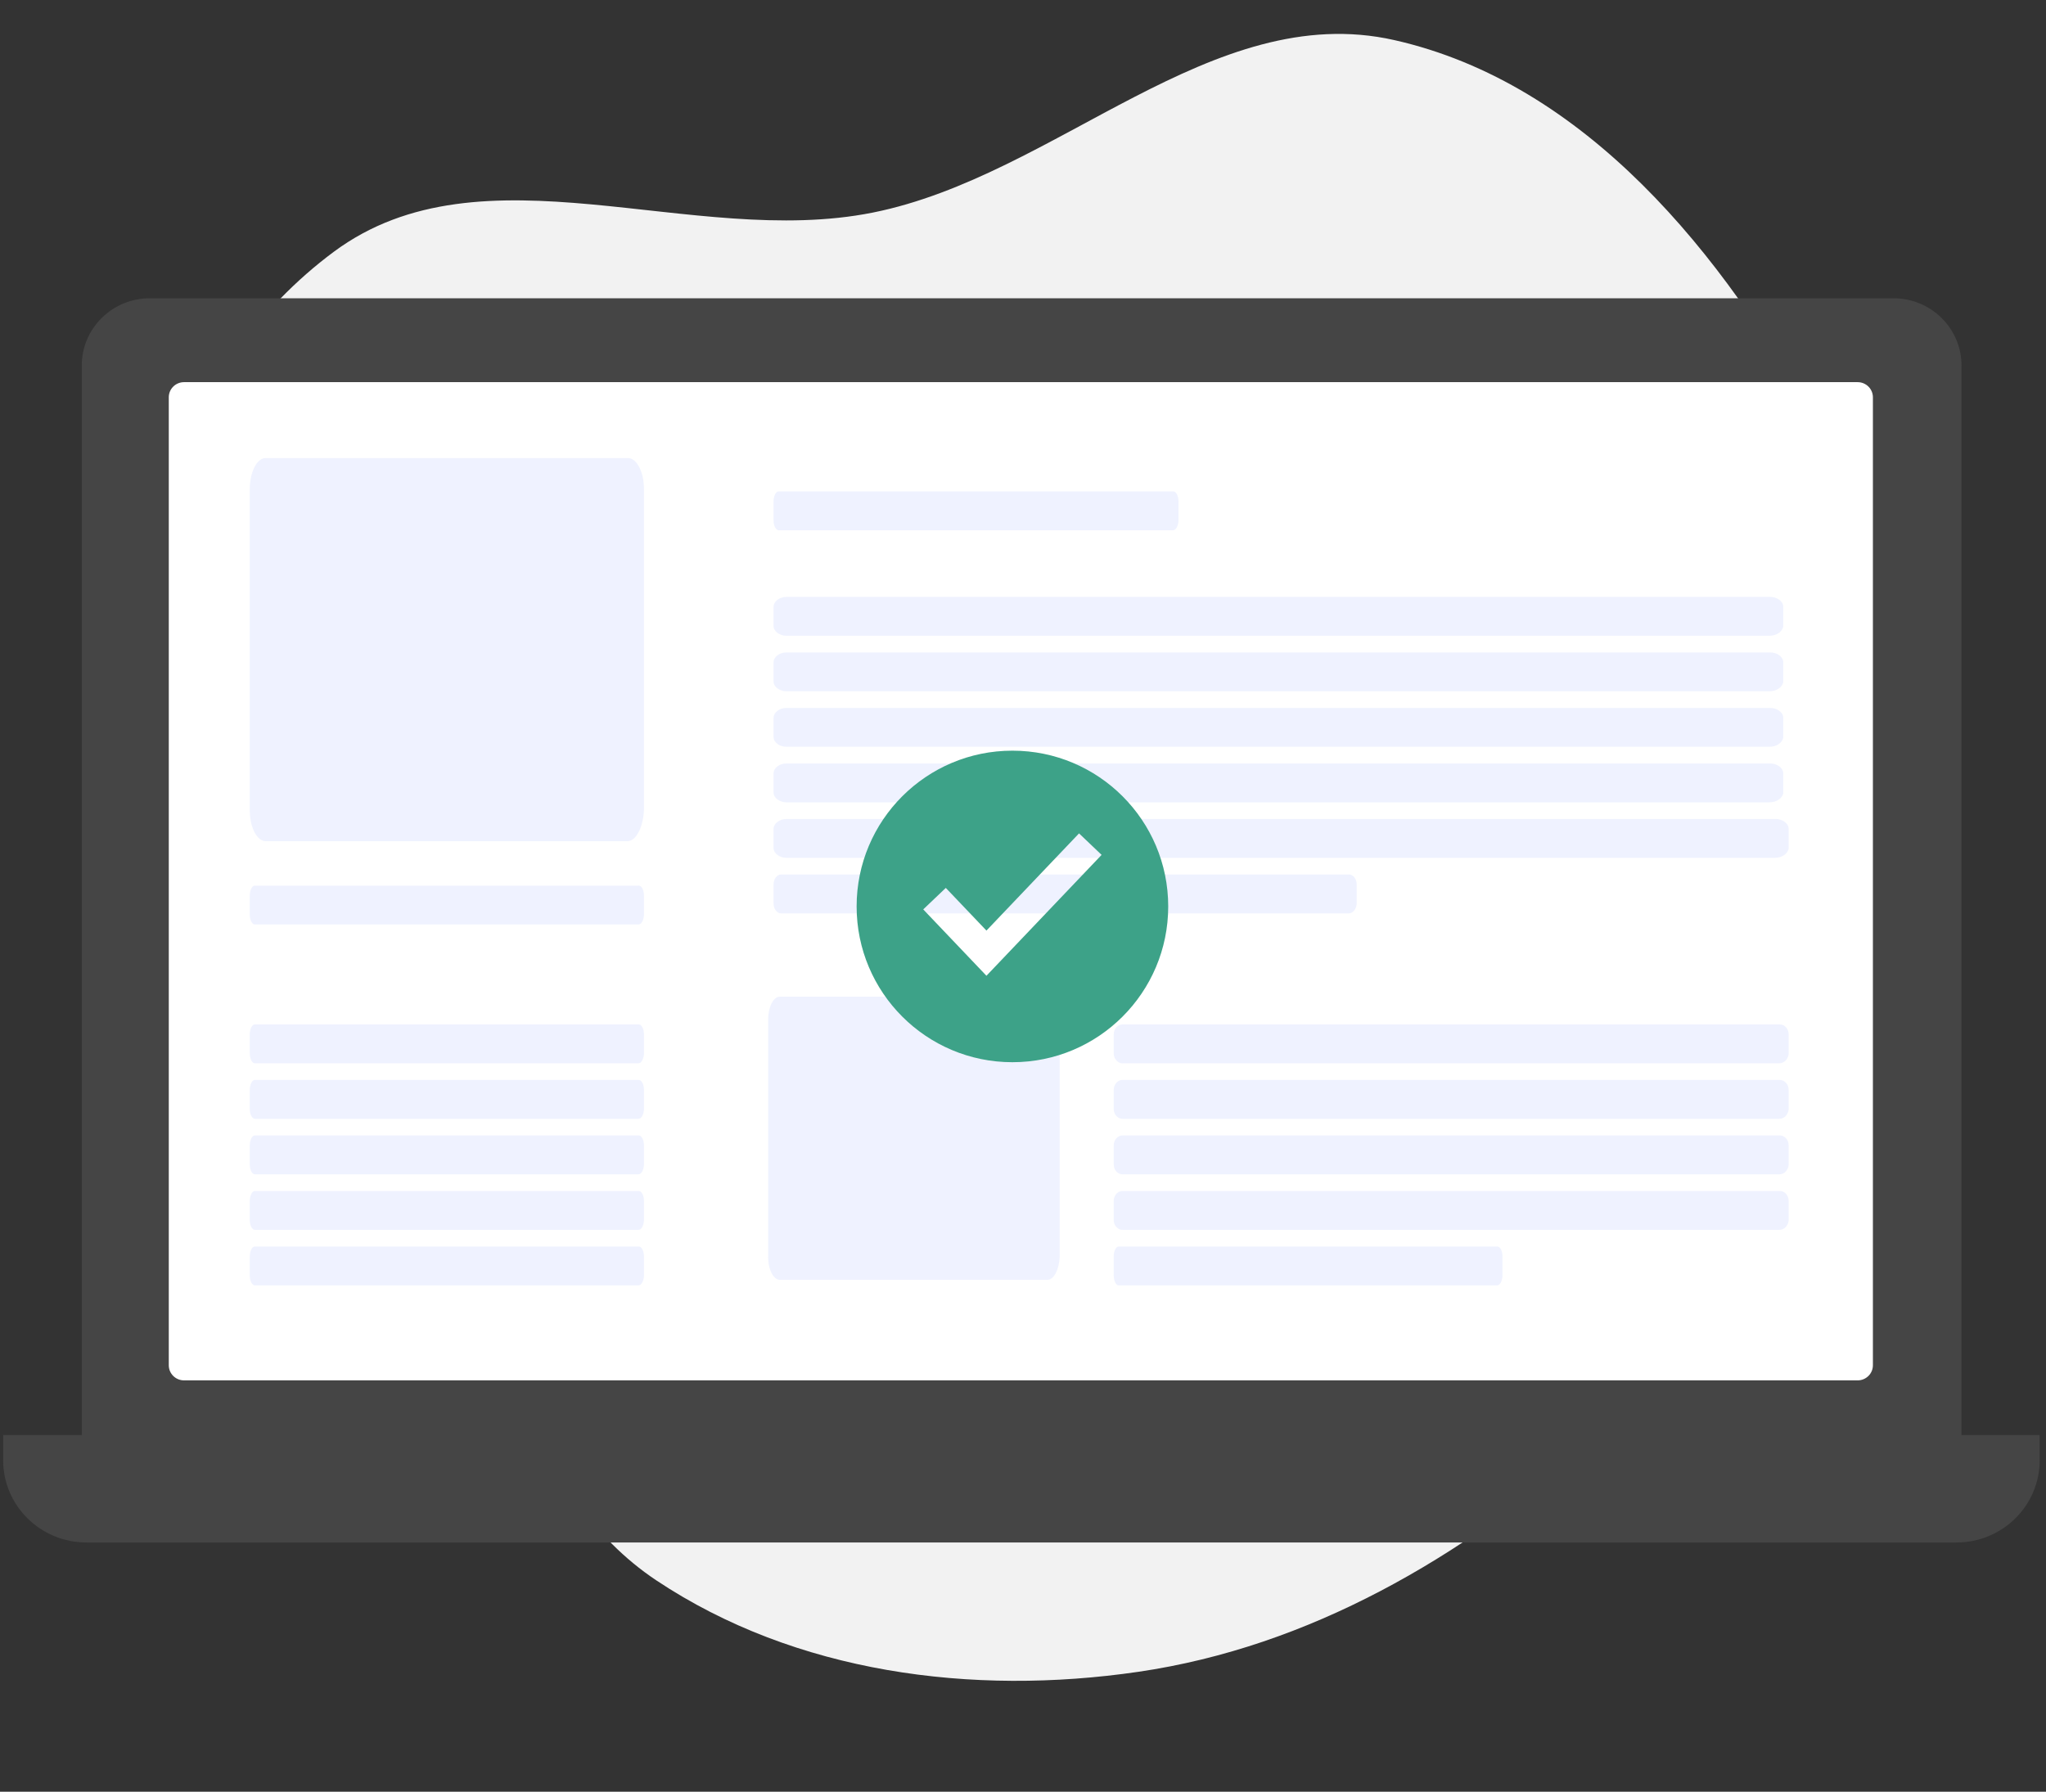<svg width="290" height="254" viewBox="0 0 290 254" fill="none" xmlns="http://www.w3.org/2000/svg">
<rect x="0" y="0" width="290" height="254" fill="#333333" stroke="none"/>
<path fill-rule="evenodd" clip-rule="evenodd" d="M47.325 35.685C68.421 20.048 98.008 35.268 123.691 30.14C149.757 24.936 171.774 -0.145 197.614 5.68C224.723 11.793 244.272 35.992 257.601 60.332C270.98 84.761 277.673 113.473 271.621 140.818C265.826 166.999 245.915 186.969 225.663 204.633C207.103 220.821 185.631 233.448 161.343 237.002C137.77 240.451 112.764 237.179 93.033 224.042C74.648 211.802 71.231 187.466 59.156 168.966C45.493 148.034 19.95 133.659 17.732 108.677C15.361 81.969 25.685 51.724 47.325 35.685Z" fill="#F2F2F2"/>
<path d="M268.368 216.308H21.246C15.911 216.308 11.591 212.04 11.591 206.77V51.82C11.591 46.55 15.911 42.282 21.246 42.282H268.368C273.703 42.282 278.024 46.55 278.024 51.82V206.777C278.024 212.04 273.697 216.308 268.368 216.308Z" fill="#454545"/>
<path d="M277.314 218.664H12.245C5.731 218.664 0.449 213.447 0.449 207.012V203.438H289.103V207.012C289.103 213.447 283.828 218.664 277.314 218.664Z" fill="#454545"/>
<path d="M270.124 49.195H18.741V196.16H270.124V49.195Z" fill="#454545"/>
<path d="M118.542 203.439L122.12 209.068H172.526L175.852 203.439H118.542Z" fill="#454545"/>
<path d="M263.298 195.687H26.09C24.891 195.687 23.923 194.725 23.923 193.547V56.315C23.923 55.131 24.897 54.175 26.09 54.175H263.298C264.498 54.175 265.465 55.137 265.465 56.315V193.547C265.465 194.732 264.491 195.687 263.298 195.687Z" fill="white"/>
<path opacity="0.55" d="M88.922 119.251H37.647C36.471 119.251 35.403 117.371 35.403 114.865V69.328C35.403 67.03 36.365 64.941 37.647 64.941H89.029C90.204 64.941 91.273 66.821 91.273 69.328V114.865C91.166 117.162 90.204 119.251 88.922 119.251Z" fill="#E2E7FE"/>
<path opacity="0.55" d="M148.465 181.433H110.535C109.665 181.433 108.875 180.043 108.875 178.191V144.533C108.875 142.834 109.586 141.29 110.535 141.29H148.544C149.413 141.29 150.203 142.68 150.203 144.533V178.191C150.124 179.889 149.413 181.433 148.465 181.433Z" fill="#E2E7FE"/>
<path opacity="0.55" d="M90.496 150.736H36.12C35.762 150.736 35.403 150.149 35.403 149.329V146.633C35.403 145.929 35.702 145.226 36.12 145.226H90.555C90.914 145.226 91.273 145.812 91.273 146.633V149.446C91.213 150.149 90.914 150.736 90.496 150.736Z" fill="#E2E7FE"/>
<path opacity="0.55" d="M90.496 158.607H36.12C35.762 158.607 35.403 158.021 35.403 157.2V154.504C35.403 153.8 35.702 153.097 36.12 153.097H90.555C90.914 153.097 91.273 153.683 91.273 154.504V157.317C91.213 158.021 90.914 158.607 90.496 158.607Z" fill="#E2E7FE"/>
<path opacity="0.55" d="M90.496 166.478H36.12C35.762 166.478 35.403 165.892 35.403 165.071V162.375C35.403 161.671 35.702 160.968 36.12 160.968H90.555C90.914 160.968 91.273 161.554 91.273 162.375V165.188C91.213 165.892 90.914 166.478 90.496 166.478Z" fill="#E2E7FE"/>
<path opacity="0.55" d="M90.496 174.349H36.12C35.762 174.349 35.403 173.763 35.403 172.942V170.246C35.403 169.542 35.702 168.839 36.12 168.839H90.555C90.914 168.839 91.273 169.425 91.273 170.246V173.059C91.213 173.763 90.914 174.349 90.496 174.349Z" fill="#E2E7FE"/>
<path opacity="0.55" d="M90.496 182.22H36.12C35.762 182.22 35.403 181.634 35.403 180.813V178.117C35.403 177.414 35.702 176.71 36.12 176.71H90.555C90.914 176.71 91.273 177.296 91.273 178.117V180.93C91.213 181.634 90.914 182.22 90.496 182.22Z" fill="#E2E7FE"/>
<path opacity="0.55" d="M252.193 150.736H159.084C158.471 150.736 157.857 150.149 157.857 149.329V146.633C157.857 145.929 158.368 145.226 159.084 145.226H252.296C252.909 145.226 253.523 145.812 253.523 146.633V149.446C253.421 150.149 252.909 150.736 252.193 150.736Z" fill="#E2E7FE"/>
<path opacity="0.55" d="M252.193 158.607H159.084C158.471 158.607 157.857 158.021 157.857 157.2V154.504C157.857 153.8 158.368 153.097 159.084 153.097H252.296C252.909 153.097 253.523 153.683 253.523 154.504V157.317C253.421 158.021 252.909 158.607 252.193 158.607Z" fill="#E2E7FE"/>
<path opacity="0.55" d="M252.193 166.478H159.084C158.471 166.478 157.857 165.892 157.857 165.071V162.375C157.857 161.671 158.368 160.968 159.084 160.968H252.296C252.909 160.968 253.523 161.554 253.523 162.375V165.188C253.421 165.892 252.909 166.478 252.193 166.478Z" fill="#E2E7FE"/>
<path opacity="0.55" d="M252.193 174.349H159.084C158.471 174.349 157.857 173.763 157.857 172.942V170.246C157.857 169.542 158.368 168.839 159.084 168.839H252.296C252.909 168.839 253.523 169.425 253.523 170.246V173.059C253.421 173.763 252.909 174.349 252.193 174.349Z" fill="#E2E7FE"/>
<path opacity="0.55" d="M212.195 182.22H158.564C158.21 182.22 157.857 181.634 157.857 180.813V178.117C157.857 177.414 158.151 176.71 158.564 176.71H212.253C212.607 176.71 212.961 177.296 212.961 178.117V180.93C212.902 181.634 212.607 182.22 212.195 182.22Z" fill="#E2E7FE"/>
<path opacity="0.55" d="M250.768 90.128H111.477C110.559 90.128 109.641 89.542 109.641 88.722V86.025C109.641 85.322 110.406 84.618 111.477 84.618H250.921C251.84 84.618 252.758 85.205 252.758 86.025V88.839C252.605 89.542 251.84 90.128 250.768 90.128Z" fill="#E2E7FE"/>
<path opacity="0.55" d="M166.243 75.173H110.377C110.009 75.173 109.641 74.587 109.641 73.766V71.07C109.641 70.367 109.948 69.663 110.377 69.663H166.304C166.672 69.663 167.041 70.25 167.041 71.07V73.884C166.979 74.587 166.672 75.173 166.243 75.173Z" fill="#E2E7FE"/>
<path opacity="0.55" d="M250.768 97.999H111.477C110.559 97.999 109.641 97.413 109.641 96.593V93.896C109.641 93.193 110.406 92.49 111.477 92.49H250.921C251.84 92.49 252.758 93.076 252.758 93.896V96.71C252.605 97.413 251.84 97.999 250.768 97.999Z" fill="#E2E7FE"/>
<path opacity="0.55" d="M250.768 105.87H111.477C110.559 105.87 109.641 105.284 109.641 104.464V101.767C109.641 101.064 110.406 100.361 111.477 100.361H250.921C251.84 100.361 252.758 100.947 252.758 101.767V104.581C252.605 105.284 251.84 105.87 250.768 105.87Z" fill="#E2E7FE"/>
<path opacity="0.55" d="M250.768 113.742H111.477C110.559 113.742 109.641 113.155 109.641 112.335V109.638C109.641 108.935 110.406 108.232 111.477 108.232H250.921C251.84 108.232 252.758 108.818 252.758 109.638V112.452C252.605 113.155 251.84 113.742 250.768 113.742Z" fill="#E2E7FE"/>
<path opacity="0.55" d="M251.523 121.613H111.487C110.564 121.613 109.641 121.026 109.641 120.206V117.51C109.641 116.806 110.41 116.103 111.487 116.103H251.677C252.6 116.103 253.523 116.689 253.523 117.51V120.323C253.369 121.026 252.6 121.613 251.523 121.613Z" fill="#E2E7FE"/>
<path opacity="0.55" d="M191.147 129.484H110.701C110.171 129.484 109.641 128.898 109.641 128.077V125.381C109.641 124.677 110.083 123.974 110.701 123.974H191.236C191.766 123.974 192.297 124.56 192.297 125.381V128.194C192.208 128.898 191.766 129.484 191.147 129.484Z" fill="#E2E7FE"/>
<path opacity="0.55" d="M90.496 131.058H36.12C35.762 131.058 35.403 130.472 35.403 129.651V126.955C35.403 126.252 35.702 125.548 36.12 125.548H90.555C90.914 125.548 91.273 126.134 91.273 126.955V129.768C91.213 130.472 90.914 131.058 90.496 131.058Z" fill="#E2E7FE"/>
<path d="M275.731 203.438C275.731 203.53 216.598 203.609 143.668 203.609C70.71 203.609 11.591 203.53 11.591 203.438C11.591 203.347 70.71 203.268 143.668 203.268C216.598 203.268 275.731 203.34 275.731 203.438Z" fill="#454545"/>
<path d="M143.5 150.583C155.696 150.583 165.583 140.696 165.583 128.5C165.583 116.304 155.696 106.417 143.5 106.417C131.304 106.417 121.417 116.304 121.417 128.5C121.417 140.696 131.304 150.583 143.5 150.583ZM156.141 121.19L139.819 138.327L130.859 128.919L134.057 125.873L139.819 131.923L152.943 118.144L156.141 121.19Z" fill="#3DA288"/>
</svg>
